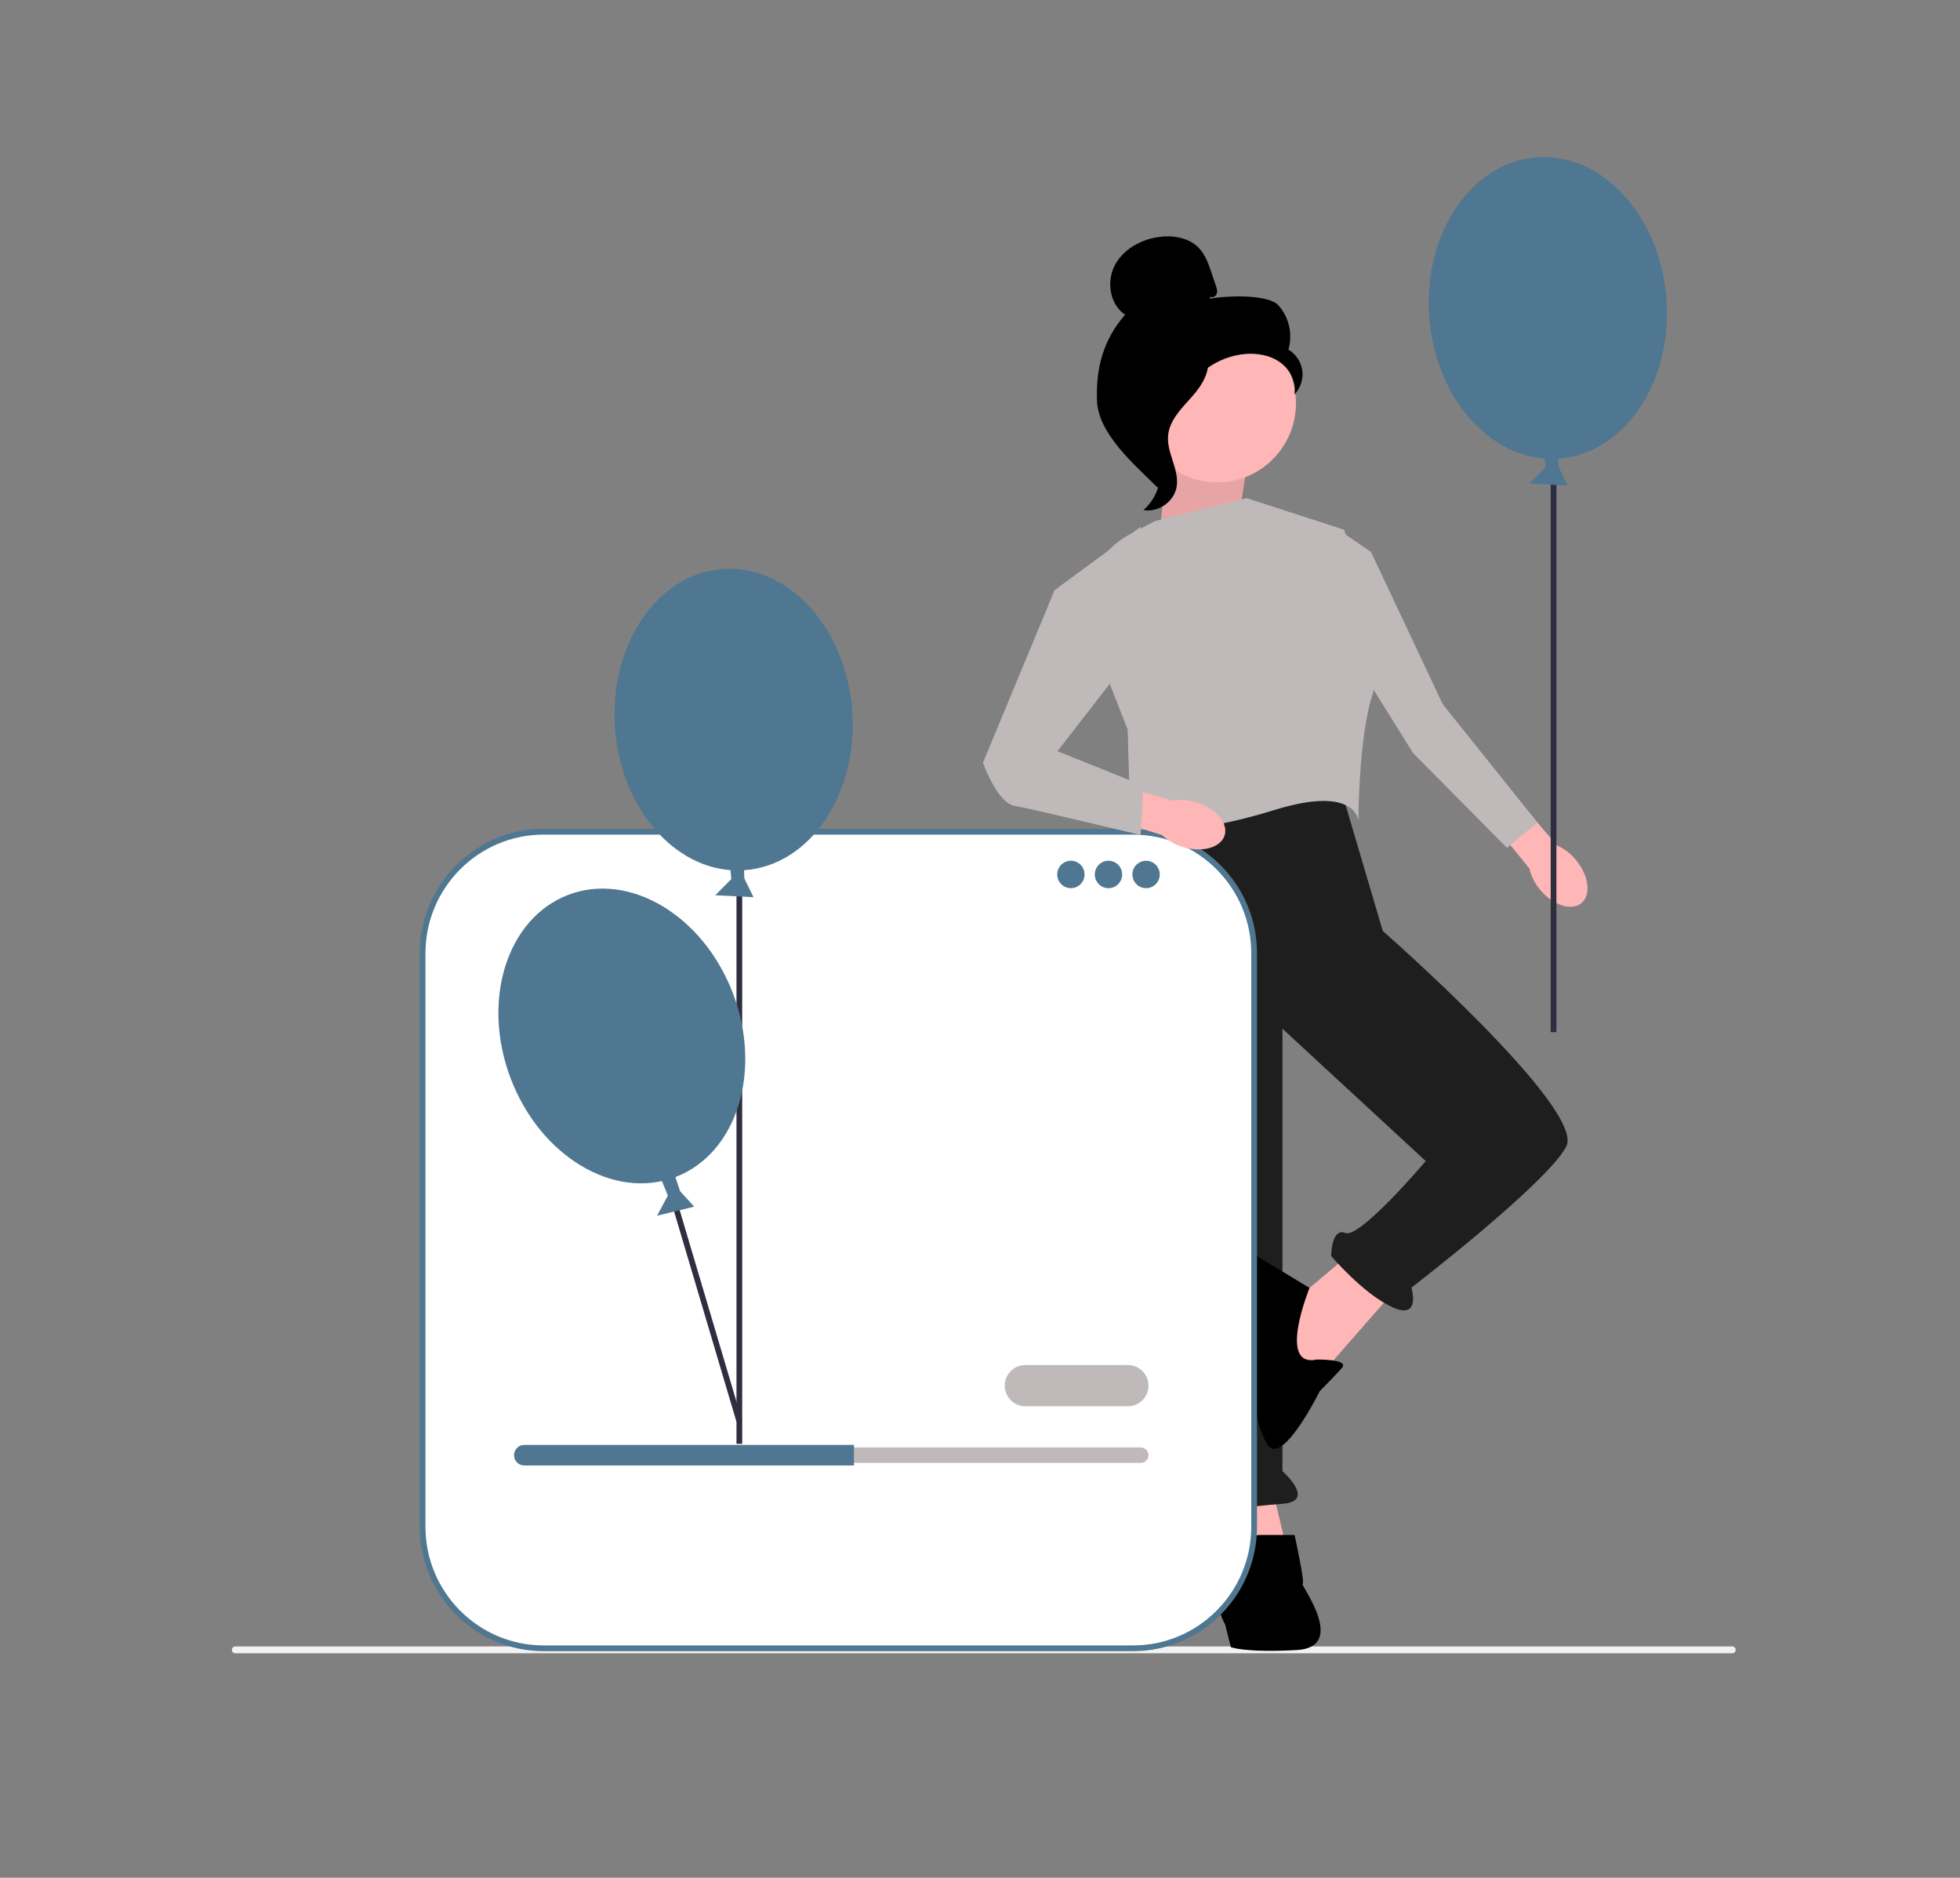 <svg width="261" height="250" viewBox="0 0 261 250" fill="none" xmlns="http://www.w3.org/2000/svg">
<rect x="0" y="0" width="261" height="250" fill="#808080" stroke="none"/>
<path d="M231.128 219.664C231.128 219.917 230.926 220.12 230.674 220.12H31.338C31.086 220.12 30.884 219.917 30.884 219.664C30.884 219.411 31.086 219.208 31.338 219.208H230.674C230.926 219.208 231.128 219.411 231.128 219.664Z" fill="#F2F2F2"/>
<path d="M169.25 197.476L171.54 207.05L164.67 208.965L163.144 198.625L169.25 197.476Z" fill="#FFB6B6"/>
<path d="M180.318 166.458L173.067 172.585L168.487 179.861L174.975 184.073L186.043 171.436L180.318 166.458Z" fill="#FFB6B6"/>
<path d="M178.028 103.272L184.135 123.951C184.135 123.951 211.233 147.694 208.561 152.672C205.89 157.65 187.952 171.436 187.952 171.436C187.952 171.436 189.283 175.845 185.373 174.023C181.463 172.202 177.265 167.224 177.265 167.224C177.265 167.224 177.265 163.394 179.173 164.16C181.082 164.926 189.86 154.587 189.86 154.587L170.777 136.971V195.874C170.777 195.874 175.357 199.892 170.777 200.216C166.197 200.54 161.999 201.306 161.999 201.306C161.999 201.306 156.656 199.391 158.564 197.476L152.839 166.075L148.641 127.78L151.694 107.867L178.028 103.272Z" fill="#1E1E1E"/>
<path d="M165.815 205.901C165.815 205.901 166.197 204.369 167.724 204.369H172.386C172.386 204.369 173.83 210.88 173.449 210.88C173.067 210.88 179.555 219.304 172.685 219.687C165.815 220.07 163.907 219.304 163.907 219.304L163.144 216.281C163.144 216.281 161.999 214.326 162.381 212.794C162.762 211.262 165.815 205.901 165.815 205.901Z" fill="black"/>
<path d="M175.357 181.01C175.357 181.01 179.74 180.94 178.694 182.124C177.647 183.307 175.739 185.222 175.739 185.222C175.739 185.222 171.199 194.413 169.08 192.69C166.96 190.966 163.526 171.819 164.67 169.521C165.815 167.224 167.342 167.224 167.342 167.224L174.383 171.473C174.383 171.473 170.014 182.159 175.357 181.01Z" fill="black"/>
<path d="M164.67 70.722L166.197 61.148L155.892 56.936L154.366 71.488L164.67 70.722Z" fill="#FFB6B6"/>
<path opacity="0.1" d="M164.67 70.722L166.197 61.148L155.892 56.936L154.366 71.488L164.67 70.722Z" fill="black"/>
<path d="M153.793 69.381L166.006 66.318L178.983 70.53C178.983 70.53 184.707 86.614 182.799 92.358C180.891 98.102 180.891 109.322 180.891 109.322C180.891 109.322 180.7 104.421 169.632 107.867C158.564 111.314 150.549 110.931 150.549 110.931L150.167 97.145L145.373 84.9C143.324 79.665 145.533 73.723 150.497 71.114L153.793 69.381Z" fill="#C0B9B9"/>
<path d="M209.857 114.493C211.58 116.565 211.912 119.136 210.597 120.236C209.283 121.337 206.821 120.549 205.098 118.476C204.398 117.658 203.904 116.683 203.656 115.634L196.465 106.764L199.968 103.92L207.326 112.561C208.312 112.993 209.179 113.656 209.857 114.493V114.493Z" fill="#FFB6B6"/>
<path d="M178.428 70.653L175.925 80.6L188.175 100.275L200.681 112.886L204.734 109.512L192.122 93.767L182.562 73.479L178.428 70.653Z" fill="#C0B9B9"/>
<path d="M207.59 61.051C216.314 60.404 222.725 50.903 221.909 39.83C221.094 28.756 213.36 20.304 204.637 20.951C195.913 21.598 189.502 31.099 190.318 42.172C191.133 53.246 198.866 61.698 207.59 61.051Z" fill="#4F7791"/>
<path d="M207.258 61.051H206.495V137.425H207.258V61.051Z" fill="#2F2E41"/>
<path d="M207.448 59.438L207.54 62.145L208.759 64.65L203.673 64.39L205.811 62.232L205.569 59.773L207.448 59.438Z" fill="#4F7791"/>
<path d="M162.066 64.226C167.87 64.226 172.575 59.505 172.575 53.682C172.575 47.859 167.87 43.138 162.066 43.138C156.263 43.138 151.558 47.859 151.558 53.682C151.558 59.505 156.263 64.226 162.066 64.226Z" fill="#FFB6B6"/>
<path d="M161.228 39.506C161.532 39.684 161.939 39.415 162.037 39.075C162.134 38.736 162.021 38.376 161.908 38.041L161.341 36.356C160.939 35.161 160.512 33.924 159.641 33.015C158.327 31.642 156.238 31.293 154.357 31.546C151.942 31.87 149.56 33.182 148.437 35.352C147.314 37.522 147.792 40.549 149.821 41.903C146.929 45.229 145.921 48.935 146.08 53.345C146.239 57.756 151.03 61.815 154.153 64.922C154.851 64.498 155.485 62.509 155.102 61.787C154.718 61.064 155.268 60.227 154.793 59.562C154.317 58.897 153.92 59.956 154.4 59.295C154.703 58.877 153.52 57.917 153.971 57.667C156.15 56.458 156.875 53.733 158.243 51.646C159.894 49.129 162.72 47.424 165.71 47.141C167.357 46.985 169.096 47.267 170.446 48.227C171.796 49.186 172.67 50.901 172.357 52.531C173.168 51.705 173.572 50.494 173.419 49.345C173.267 48.196 172.563 47.133 171.565 46.548C172.172 44.535 171.652 42.22 170.244 40.662C168.836 39.105 163.124 39.37 161.069 39.78" fill="black"/>
<path d="M160.909 47.202C158.186 47.497 156.22 49.863 154.56 52.048C153.604 53.308 152.601 54.699 152.625 56.282C152.65 57.883 153.717 59.256 154.226 60.774C155.06 63.254 154.248 66.204 152.264 67.903C154.224 68.276 156.343 66.802 156.681 64.829C157.075 62.532 155.34 60.316 155.546 57.995C155.727 55.949 157.333 54.376 158.698 52.846C160.064 51.317 161.346 49.288 160.718 47.334" fill="black"/>
<path d="M150.887 110.739H72.392C63.49 110.739 56.274 117.979 56.274 126.911V203.283C56.274 212.214 63.49 219.454 72.392 219.454H150.887C159.788 219.454 167.004 212.214 167.004 203.283V126.911C167.004 117.979 159.788 110.739 150.887 110.739V110.739Z" fill="white"/>
<path d="M150.887 219.837H72.392C63.294 219.837 55.892 212.411 55.892 203.283V126.911C55.892 117.783 63.294 110.356 72.392 110.356H150.887C159.984 110.356 167.386 117.783 167.386 126.911V203.283C167.386 212.411 159.984 219.837 150.887 219.837ZM72.392 111.122C63.715 111.122 56.656 118.205 56.656 126.911V203.283C56.656 211.989 63.715 219.071 72.392 219.071H150.887C159.563 219.071 166.622 211.989 166.622 203.283V126.911C166.622 118.205 159.563 111.122 150.887 111.122H72.392Z" fill="#4F7791"/>
<path d="M142.604 118.252C143.609 118.252 144.424 117.435 144.424 116.426C144.424 115.417 143.609 114.6 142.604 114.6C141.599 114.6 140.784 115.417 140.784 116.426C140.784 117.435 141.599 118.252 142.604 118.252Z" fill="#4F7791"/>
<path d="M147.61 118.252C148.615 118.252 149.43 117.435 149.43 116.426C149.43 115.417 148.615 114.6 147.61 114.6C146.604 114.6 145.789 115.417 145.789 116.426C145.789 117.435 146.604 118.252 147.61 118.252Z" fill="#4F7791"/>
<path d="M152.615 118.252C153.62 118.252 154.435 117.435 154.435 116.426C154.435 115.417 153.62 114.6 152.615 114.6C151.61 114.6 150.795 115.417 150.795 116.426C150.795 117.435 151.61 118.252 152.615 118.252Z" fill="#4F7791"/>
<path d="M69.818 192.717C69.253 192.717 68.793 193.179 68.793 193.746C68.793 194.023 68.899 194.279 69.093 194.468C69.288 194.668 69.543 194.775 69.818 194.775H151.912C152.478 194.775 152.938 194.314 152.938 193.746C152.938 193.47 152.831 193.214 152.638 193.025C152.443 192.824 152.188 192.717 151.912 192.717H69.818Z" fill="#C0B9B9"/>
<path d="M113.715 192.374V195.118H69.818C69.442 195.118 69.101 194.967 68.855 194.713C68.602 194.466 68.451 194.123 68.451 193.746C68.451 192.992 69.066 192.374 69.818 192.374H113.715V192.374Z" fill="#4F7791"/>
<path d="M150.203 187.23H136.53C135.022 187.23 133.796 185.999 133.796 184.486C133.796 182.972 135.022 181.742 136.53 181.742H150.203C151.711 181.742 152.938 182.972 152.938 184.486C152.938 185.999 151.711 187.23 150.203 187.23Z" fill="#C0B9B9"/>
<path d="M98.835 189.191L89.277 156.967L88.546 157.185L98.07 189.296" fill="#2F2E41"/>
<path d="M99.166 115.855C107.89 115.208 114.301 105.707 113.485 94.633C112.67 83.56 104.937 75.108 96.213 75.755C87.489 76.401 81.078 85.903 81.894 96.976C82.709 108.049 90.442 116.501 99.166 115.855Z" fill="#4F7791"/>
<path d="M98.835 115.855H98.071V192.228H98.835V115.855Z" fill="#2F2E41"/>
<path d="M89.707 156.033L90.564 158.601L92.444 160.653L87.496 161.859L88.932 159.179L88.001 156.892L89.707 156.033Z" fill="#4F7791"/>
<path d="M99.025 114.242L99.116 116.948L100.335 119.453L95.25 119.193L97.387 117.036L97.146 114.577L99.025 114.242Z" fill="#4F7791"/>
<path d="M89.964 156.706C98.134 153.57 101.552 142.621 97.598 132.25C93.644 121.88 83.816 116.015 75.646 119.151C67.476 122.287 64.058 133.236 68.012 143.607C71.965 153.977 81.794 159.842 89.964 156.706Z" fill="#4F7791"/>
<path d="M159.315 106.819C161.889 107.599 163.575 109.564 163.08 111.208C162.585 112.852 160.097 113.552 157.522 112.771C156.489 112.474 155.542 111.932 154.76 111.192L143.893 107.749L145.261 103.441L156.143 106.601C157.202 106.418 158.29 106.493 159.315 106.819Z" fill="#FFB6B6"/>
<path d="M140.435 78.572L151.885 70.147L151.503 86.231L140.817 100.017L152.267 104.612L151.885 111.174C151.885 111.174 137.382 107.676 135.092 107.293C132.802 106.91 130.894 101.549 130.894 101.549L140.435 78.572Z" fill="#C0B9B9"/>
</svg>
